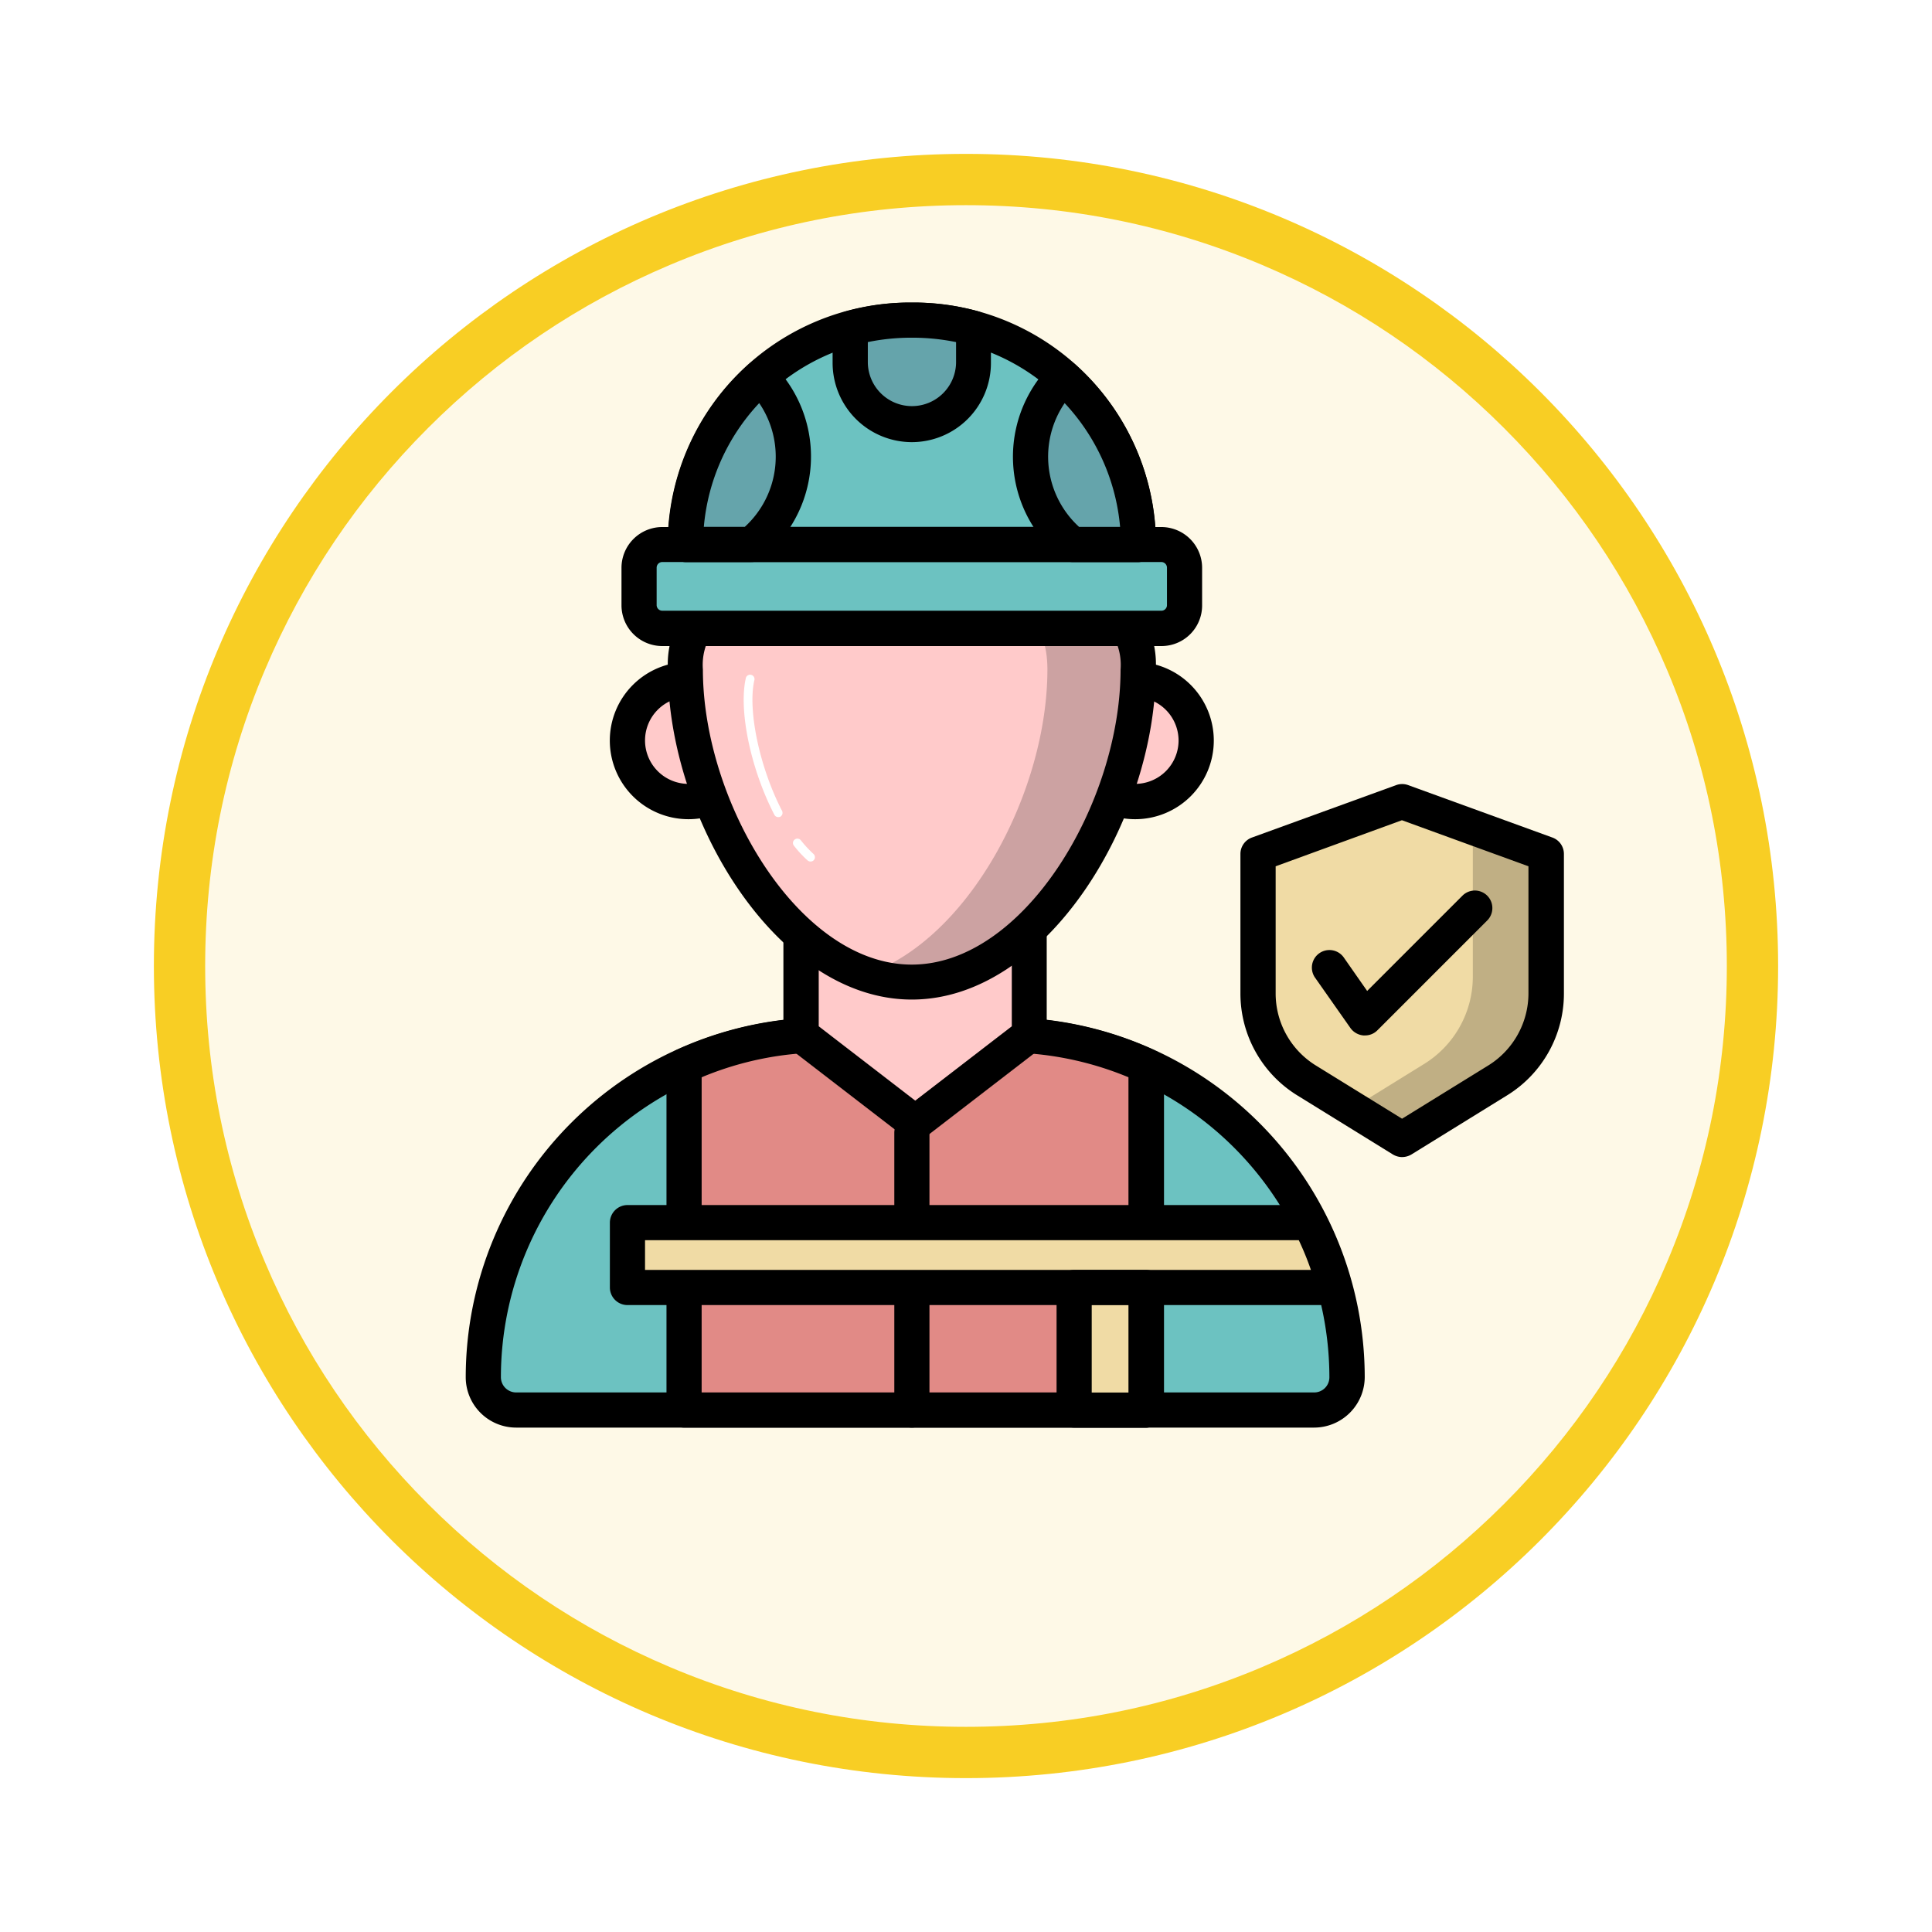 <svg xmlns="http://www.w3.org/2000/svg" xmlns:xlink="http://www.w3.org/1999/xlink" width="113" height="113" viewBox="0 0 113 113">
  <defs>
    <filter id="Trazado_982547" x="0" y="0" width="113" height="113" filterUnits="userSpaceOnUse">
      <feOffset dy="3" input="SourceAlpha"/>
      <feGaussianBlur stdDeviation="3" result="blur"/>
      <feFlood flood-opacity="0.161"/>
      <feComposite operator="in" in2="blur"/>
      <feComposite in="SourceGraphic"/>
    </filter>
  </defs>
  <g id="Grupo_1209615" data-name="Grupo 1209615" transform="translate(-4460 -9302.929)">
    <g id="Grupo_1209206" data-name="Grupo 1209206" transform="translate(3348 8072.713)">
      <g id="Grupo_1209049" data-name="Grupo 1209049">
        <g id="Grupo_1208493" data-name="Grupo 1208493" transform="translate(0 -4397.209)">
          <g id="Grupo_1202104" data-name="Grupo 1202104" transform="translate(0 -1149.226)">
            <g id="Grupo_1201923" data-name="Grupo 1201923" transform="translate(-4174.49 4856.378)">
              <g id="Grupo_1176928" data-name="Grupo 1176928" transform="translate(5295.49 1926.273)">
                <g id="Grupo_1172322" data-name="Grupo 1172322" transform="translate(0 0)">
                  <g id="Grupo_1164700" data-name="Grupo 1164700">
                    <g id="Grupo_1160931" data-name="Grupo 1160931">
                      <g id="Grupo_1160749" data-name="Grupo 1160749">
                        <g id="Grupo_1158891" data-name="Grupo 1158891">
                          <g id="Grupo_1157406" data-name="Grupo 1157406">
                            <g id="Grupo_1155793" data-name="Grupo 1155793">
                              <g id="Grupo_1154704" data-name="Grupo 1154704">
                                <g id="Grupo_1150790" data-name="Grupo 1150790">
                                  <g id="Grupo_1154214" data-name="Grupo 1154214">
                                    <g id="Grupo_1152583" data-name="Grupo 1152583">
                                      <g id="Grupo_1146973" data-name="Grupo 1146973">
                                        <g id="Grupo_1146954" data-name="Grupo 1146954">
                                          <g transform="matrix(1, 0, 0, 1, -9, -6)" filter="url(#Trazado_982547)">
                                            <g id="Trazado_982547-2" data-name="Trazado 982547" transform="translate(9 6)" fill="#fef9e7">
                                              <path d="M 47.5 93.5 C 41.289 93.5 35.265 92.284 29.595 89.886 C 24.118 87.569 19.198 84.252 14.973 80.027 C 10.748 75.802 7.431 70.882 5.114 65.405 C 2.716 59.735 1.5 53.711 1.5 47.5 C 1.5 41.289 2.716 35.265 5.114 29.595 C 7.431 24.118 10.748 19.198 14.973 14.973 C 19.198 10.748 24.118 7.431 29.595 5.114 C 35.265 2.716 41.289 1.5 47.5 1.5 C 53.711 1.5 59.735 2.716 65.405 5.114 C 70.882 7.431 75.802 10.748 80.027 14.973 C 84.252 19.198 87.569 24.118 89.886 29.595 C 92.284 35.265 93.5 41.289 93.5 47.5 C 93.5 53.711 92.284 59.735 89.886 65.405 C 87.569 70.882 84.252 75.802 80.027 80.027 C 75.802 84.252 70.882 87.569 65.405 89.886 C 59.735 92.284 53.711 93.5 47.5 93.5 Z" stroke="none"/>
                                              <path d="M 47.5 3 C 41.491 3 35.664 4.176 30.18 6.496 C 24.881 8.737 20.122 11.946 16.034 16.034 C 11.946 20.121 8.737 24.881 6.496 30.179 C 4.176 35.664 3 41.491 3 47.5 C 3 53.509 4.176 59.336 6.496 64.82 C 8.737 70.119 11.946 74.878 16.034 78.966 C 20.122 83.054 24.881 86.263 30.18 88.504 C 35.664 90.824 41.491 92 47.5 92 C 53.509 92 59.336 90.824 64.821 88.504 C 70.119 86.263 74.878 83.054 78.966 78.966 C 83.054 74.878 86.263 70.119 88.504 64.82 C 90.824 59.336 92 53.509 92 47.5 C 92 41.491 90.824 35.664 88.504 30.179 C 86.263 24.881 83.054 20.121 78.966 16.034 C 74.878 11.946 70.119 8.737 64.821 6.496 C 59.336 4.176 53.509 3 47.5 3 M 47.5 0 C 73.734 0 95 21.266 95 47.5 C 95 73.733 73.734 95 47.5 95 C 21.266 95 7.62939453125e-06 73.733 7.62939453125e-06 47.5 C 7.62939453125e-06 21.266 21.266 0 47.5 0 Z" stroke="none" fill="#f8ce24"/>
                                            </g>
                                          </g>
                                        </g>
                                      </g>
                                    </g>
                                  </g>
                                </g>
                              </g>
                            </g>
                          </g>
                        </g>
                      </g>
                    </g>
                  </g>
                </g>
              </g>
            </g>
          </g>
        </g>
      </g>
    </g>
    <g id="insurance_17485781" transform="translate(4486.47 9320.625)">
      <g id="Grupo_1209590" data-name="Grupo 1209590" transform="translate(0.77 41.805)">
        <path id="Trazado_1048417" data-name="Trazado 1048417" d="M50.372,63.6H3.682A1.909,1.909,0,0,1,1.77,61.688,20.022,20.022,0,0,1,21.788,41.67H32.276A20.022,20.022,0,0,1,52.294,61.688,1.931,1.931,0,0,1,50.372,63.6Z" transform="translate(-0.742 -40.632)" fill="#6cc2c1"/>
        <path id="Trazado_1048418" data-name="Trazado 1048418" d="M50.4,64.657H3.711A2.949,2.949,0,0,1,.77,61.707,21.067,21.067,0,0,1,21.817,40.66H32.3A21.067,21.067,0,0,1,53.351,61.707,2.964,2.964,0,0,1,50.4,64.657ZM21.817,42.716a19.011,19.011,0,0,0-18.99,18.99.893.893,0,0,0,.884.895H50.4a.886.886,0,0,0,.884-.895,19.018,19.018,0,0,0-18.99-18.99Z" transform="translate(-0.77 -40.66)"/>
      </g>
      <g id="Grupo_1209591" data-name="Grupo 1209591" transform="translate(12.512 41.816)">
        <path id="Trazado_1048419" data-name="Trazado 1048419" d="M13.19,63.6H40.21V43.469a19.826,19.826,0,0,0-8.266-1.8H21.456a19.987,19.987,0,0,0-8.266,1.8Z" transform="translate(-12.162 -40.642)" fill="#e18a86"/>
        <path id="Trazado_1048420" data-name="Trazado 1048420" d="M40.238,64.657H13.218a1.031,1.031,0,0,1-1.028-1.028V43.5a1.026,1.026,0,0,1,.607-.936,20.94,20.94,0,0,1,8.7-1.892H31.982a20.94,20.94,0,0,1,8.7,1.892,1.026,1.026,0,0,1,.607.936V63.629A1.056,1.056,0,0,1,40.238,64.657ZM14.246,62.6H39.21V44.166a18.872,18.872,0,0,0-7.238-1.45H21.485a18.682,18.682,0,0,0-7.238,1.45Z" transform="translate(-12.19 -40.67)"/>
      </g>
      <g id="Grupo_1209594" data-name="Grupo 1209594" transform="translate(9.201 21.026)">
        <g id="Grupo_1209592" data-name="Grupo 1209592" transform="translate(26.126)">
          <circle id="Elipse_12693" data-name="Elipse 12693" cx="3.568" cy="3.568" r="3.568" transform="translate(1.028 1.018)" fill="#ffcaca"/>
          <path id="Trazado_1048421" data-name="Trazado 1048421" d="M38.976,29.642a4.6,4.6,0,1,1,4.6-4.6A4.6,4.6,0,0,1,38.976,29.642Zm0-7.146a2.54,2.54,0,1,0,2.54,2.54A2.545,2.545,0,0,0,38.976,22.5Z" transform="translate(-34.38 -20.45)"/>
        </g>
        <g id="Grupo_1209593" data-name="Grupo 1209593">
          <circle id="Elipse_12694" data-name="Elipse 12694" cx="3.568" cy="3.568" r="3.568" transform="translate(1.028 1.018)" fill="#ffcaca"/>
          <path id="Trazado_1048422" data-name="Trazado 1048422" d="M13.566,29.642a4.6,4.6,0,1,1,4.6-4.6,4.6,4.6,0,0,1-4.6,4.6Zm0-7.146a2.54,2.54,0,1,0,2.54,2.54A2.545,2.545,0,0,0,13.566,22.5Z" transform="translate(-8.97 -20.45)"/>
        </g>
      </g>
      <g id="Grupo_1209595" data-name="Grupo 1209595" transform="translate(19.349 33.2)">
        <path id="Trazado_1048423" data-name="Trazado 1048423" d="M33.185,41.9l-6.673,5.151L19.85,41.9V33.29H33.185Z" transform="translate(-18.812 -32.262)" fill="#ffcaca"/>
        <path id="Trazado_1048424" data-name="Trazado 1048424" d="M26.541,48.1a1.009,1.009,0,0,1-.627-.216l-6.673-5.141a1.013,1.013,0,0,1-.4-.812V33.318a1.031,1.031,0,0,1,1.028-1.028H33.214a1.031,1.031,0,0,1,1.028,1.028v8.616a1.013,1.013,0,0,1-.4.812l-6.673,5.141A.988.988,0,0,1,26.541,48.1ZM20.907,41.42l5.645,4.349L32.2,41.42V34.336H20.907Z" transform="translate(-18.84 -32.29)"/>
      </g>
      <g id="Grupo_1209596" data-name="Grupo 1209596" transform="translate(12.594 15.467)">
        <path id="Trazado_1048425" data-name="Trazado 1048425" d="M39.756,21.006c0,8.092-5.933,18.281-13.243,18.281S13.27,29.1,13.27,21.006c0-5.408,5.922-5.3,9.85-4.627a20.378,20.378,0,0,0,6.8,0C33.833,15.711,39.756,15.6,39.756,21.006Z" transform="translate(-12.242 -15.014)" fill="#ffcaca"/>
        <path id="Trazado_1048426" data-name="Trazado 1048426" d="M26.541,40.343c-7.907,0-14.271-10.57-14.271-19.319a5.449,5.449,0,0,1,1.84-4.38c2.313-1.954,6.282-1.768,9.2-1.265a18.912,18.912,0,0,0,6.457,0c2.93-.5,6.9-.689,9.2,1.265a5.421,5.421,0,0,1,1.84,4.38c0,8.76-6.364,19.319-14.271,19.319ZM19.663,17.107a6.606,6.606,0,0,0-4.236,1.121,3.428,3.428,0,0,0-1.11,2.807c0,7.773,5.634,17.263,12.215,17.263s12.215-9.49,12.215-17.263a3.428,3.428,0,0,0-1.11-2.807c-1.326-1.121-4.01-1.409-7.536-.812a21.374,21.374,0,0,1-7.146,0,19.6,19.6,0,0,0-3.29-.308Z" transform="translate(-12.27 -15.043)"/>
      </g>
      <g id="Grupo_1209599" data-name="Grupo 1209599" transform="translate(17.581 16.506)" opacity="0.2">
        <g id="Grupo_1209597" data-name="Grupo 1209597" transform="translate(0 0.005)">
          <path id="Trazado_1048427" data-name="Trazado 1048427" d="M17.675,16.379a20.336,20.336,0,0,0,6.066.093c-.247-.031-.494-.051-.74-.093A16.136,16.136,0,0,0,17.12,16.3c.2.021.38.051.555.082Z" transform="translate(-17.12 -16.059)"/>
        </g>
        <g id="Grupo_1209598" data-name="Grupo 1209598" transform="translate(6.621)">
          <path id="Trazado_1048428" data-name="Trazado 1048428" d="M30.181,16.286c2.221.473,3.969,1.779,3.969,4.719,0,7.084-4.545,15.782-10.59,17.839a8.371,8.371,0,0,0,2.663.452c7.321,0,13.243-10.189,13.243-18.281,0-5.172-5.388-5.305-9.284-4.73Z" transform="translate(-23.56 -16.054)"/>
        </g>
      </g>
      <g id="Grupo_1209600" data-name="Grupo 1209600" transform="translate(9.88 13.13)">
        <path id="Trazado_1048429" data-name="Trazado 1048429" d="M41.177,18.674H11.987a1.356,1.356,0,0,1-1.357-1.357v-2.19a1.356,1.356,0,0,1,1.357-1.357h29.19a1.356,1.356,0,0,1,1.357,1.357v2.19A1.343,1.343,0,0,1,41.177,18.674Z" transform="translate(-9.602 -12.742)" fill="#6cc2c1"/>
        <path id="Trazado_1048430" data-name="Trazado 1048430" d="M41.205,19.731H12.015A2.387,2.387,0,0,1,9.63,17.345v-2.19a2.387,2.387,0,0,1,2.385-2.385h29.19a2.387,2.387,0,0,1,2.385,2.385v2.19A2.374,2.374,0,0,1,41.205,19.731Zm-29.19-4.915a.331.331,0,0,0-.329.329v2.19a.331.331,0,0,0,.329.329h29.19a.325.325,0,0,0,.329-.329v-2.19a.331.331,0,0,0-.329-.329Z" transform="translate(-9.63 -12.77)"/>
      </g>
      <g id="Grupo_1209601" data-name="Grupo 1209601" transform="translate(12.584 0)">
        <path id="Trazado_1048431" data-name="Trazado 1048431" d="M26.636,1h-.247A13.116,13.116,0,0,0,13.27,14.119h26.5A13.131,13.131,0,0,0,26.636,1Z" transform="translate(-12.232 0.028)" fill="#6cc2c1"/>
        <path id="Trazado_1048432" data-name="Trazado 1048432" d="M39.784,15.176h-26.5a1.031,1.031,0,0,1-1.028-1.028A14.169,14.169,0,0,1,26.418,0h.247A14.16,14.16,0,0,1,40.812,14.148,1.025,1.025,0,0,1,39.784,15.176ZM14.368,13.119H38.715A12.107,12.107,0,0,0,26.665,2.056h-.247a12.107,12.107,0,0,0-12.05,11.063Z" transform="translate(-12.26 0)"/>
      </g>
      <g id="Grupo_1209602" data-name="Grupo 1209602" transform="translate(22.228 0)">
        <path id="Trazado_1048433" data-name="Trazado 1048433" d="M26.249,7.107A3.607,3.607,0,0,0,29.858,3.5V1.483A13.086,13.086,0,0,0,26.372,1h-.247a12.97,12.97,0,0,0-3.485.483V3.509a3.6,3.6,0,0,0,3.609,3.6Z" transform="translate(-21.612 0.028)" fill="#65a4ab"/>
        <path id="Trazado_1048434" data-name="Trazado 1048434" d="M26.277,8.164A4.638,4.638,0,0,1,21.64,3.527V1.511a1.024,1.024,0,0,1,.751-.987A14.018,14.018,0,0,1,26.154,0H26.4a14.289,14.289,0,0,1,3.753.514A1.024,1.024,0,0,1,30.9,1.5V3.527a4.629,4.629,0,0,1-4.627,4.637ZM23.7,2.313V3.527a2.581,2.581,0,0,0,5.161,0V2.313A12.713,12.713,0,0,0,26.4,2.056h-.247a12.548,12.548,0,0,0-2.457.257Z" transform="translate(-21.64 0)"/>
      </g>
      <g id="Grupo_1209603" data-name="Grupo 1209603" transform="translate(25.837 47.532)">
        <path id="Trazado_1048435" data-name="Trazado 1048435" d="M26.178,64.5a1.031,1.031,0,0,1-1.028-1.028V47.258a1.028,1.028,0,0,1,2.056,0V63.472A1.031,1.031,0,0,1,26.178,64.5Z" transform="translate(-25.15 -46.23)"/>
      </g>
      <g id="Grupo_1209604" data-name="Grupo 1209604" transform="translate(32.777 3.344)">
        <path id="Trazado_1048436" data-name="Trazado 1048436" d="M34.812,4.25a6.593,6.593,0,0,0,.545,9.778H39.2A13.106,13.106,0,0,0,34.812,4.25Z" transform="translate(-31.872 -3.224)" fill="#65a4ab"/>
        <path id="Trazado_1048437" data-name="Trazado 1048437" d="M39.231,15.084H35.385a1.055,1.055,0,0,1-.648-.226,7.62,7.62,0,0,1-.627-11.3,1.025,1.025,0,0,1,1.419-.041,14.162,14.162,0,0,1,4.74,10.549A1.038,1.038,0,0,1,39.231,15.084Zm-3.465-2.056h2.4A12.157,12.157,0,0,0,34.923,5.79a5.561,5.561,0,0,0,.843,7.238Z" transform="translate(-31.9 -3.252)"/>
      </g>
      <g id="Grupo_1209605" data-name="Grupo 1209605" transform="translate(12.594 3.341)">
        <path id="Trazado_1048438" data-name="Trazado 1048438" d="M17.66,4.25a6.593,6.593,0,0,1-.545,9.778H13.27A13.033,13.033,0,0,1,17.66,4.25Z" transform="translate(-12.242 -3.221)" fill="#65a4ab"/>
        <path id="Trazado_1048439" data-name="Trazado 1048439" d="M17.144,15.084H13.3a1.031,1.031,0,0,1-1.028-1.028A14.178,14.178,0,0,1,17.01,3.507a1.046,1.046,0,0,1,1.419.041,7.62,7.62,0,0,1-.627,11.3A1,1,0,0,1,17.144,15.084Zm-2.776-2.056h2.4a5.561,5.561,0,0,0,.843-7.238,12.1,12.1,0,0,0-3.239,7.238Z" transform="translate(-12.27 -3.25)"/>
      </g>
      <g id="Grupo_1209609" data-name="Grupo 1209609" transform="translate(46.081 28.162)">
        <g id="Grupo_1209606" data-name="Grupo 1209606" transform="translate(0)">
          <path id="Trazado_1048440" data-name="Trazado 1048440" d="M48.7,44.707l5.573,3.444,5.573-3.444a6.016,6.016,0,0,0,2.858-5.12V31.454L54.271,28.39,45.84,31.454v8.133a6.029,6.029,0,0,0,2.858,5.12Z" transform="translate(-44.812 -27.362)" fill="#f0dba5"/>
          <path id="Trazado_1048441" data-name="Trazado 1048441" d="M54.3,49.208a1.069,1.069,0,0,1-.545-.154l-5.573-3.444a7,7,0,0,1-3.342-5.994V31.482a1.02,1.02,0,0,1,.679-.966l8.431-3.064a1.021,1.021,0,0,1,.7,0l8.431,3.064a1.02,1.02,0,0,1,.679.966v8.133a6.994,6.994,0,0,1-3.342,5.994l-5.573,3.444a1.069,1.069,0,0,1-.545.154ZM46.9,32.2v7.413a4.954,4.954,0,0,0,2.365,4.246l5.028,3.105,5.028-3.105a4.967,4.967,0,0,0,2.365-4.246V32.2l-7.4-2.694Z" transform="translate(-44.84 -27.39)"/>
        </g>
        <g id="Grupo_1209607" data-name="Grupo 1209607" transform="translate(6.529 1.028)" opacity="0.2">
          <path id="Trazado_1048442" data-name="Trazado 1048442" d="M54.12,28.39l-.823.3,4.956,1.8V38.62a6,6,0,0,1-2.858,5.12l-4.205,2.6,2.93,1.81,5.573-3.444a6.016,6.016,0,0,0,2.858-5.12V31.454Z" transform="translate(-51.19 -28.39)"/>
        </g>
        <g id="Grupo_1209608" data-name="Grupo 1209608" transform="translate(4.161 6.228)">
          <path id="Trazado_1048443" data-name="Trazado 1048443" d="M52.005,41.922h-.093a1.052,1.052,0,0,1-.751-.432l-2.087-2.971a1.027,1.027,0,0,1,1.686-1.172l1.378,1.974,5.573-5.573a1.025,1.025,0,0,1,1.45,1.45l-6.436,6.436a1.01,1.01,0,0,1-.72.288Z" transform="translate(-48.887 -33.447)"/>
        </g>
      </g>
      <g id="Grupo_1209610" data-name="Grupo 1209610" transform="translate(9.201 52.786)">
        <path id="Trazado_1048444" data-name="Trazado 1048444" d="M49.873,52.33H9.97v3.794H51.333A19.69,19.69,0,0,0,49.873,52.33Z" transform="translate(-8.942 -51.312)" fill="#f0dba5"/>
        <path id="Trazado_1048445" data-name="Trazado 1048445" d="M51.361,57.19H10A1.031,1.031,0,0,1,8.97,56.162V52.368A1.031,1.031,0,0,1,10,51.34H49.9a1.016,1.016,0,0,1,.915.565,21.2,21.2,0,0,1,1.532,3.989,1.024,1.024,0,0,1-.987,1.3ZM11.026,55.134H49.973a17.087,17.087,0,0,0-.709-1.738H11.026Z" transform="translate(-8.97 -51.34)"/>
      </g>
      <g id="Grupo_1209611" data-name="Grupo 1209611" transform="translate(35.327 56.58)">
        <path id="Trazado_1048446" data-name="Trazado 1048446" d="M35.38,56.03h4.205V63.2H35.38Z" transform="translate(-34.352 -55.002)" fill="#f0dba5"/>
        <path id="Trazado_1048447" data-name="Trazado 1048447" d="M39.613,64.253H35.408a1.031,1.031,0,0,1-1.028-1.028V56.058a1.031,1.031,0,0,1,1.028-1.028h4.205a1.031,1.031,0,0,1,1.028,1.028v7.166A1.025,1.025,0,0,1,39.613,64.253ZM36.436,62.2h2.149v-5.11H36.436Z" transform="translate(-34.38 -55.03)"/>
      </g>
      <g id="Grupo_1209614" data-name="Grupo 1209614" transform="translate(17.029 21.791)">
        <g id="Grupo_1209612" data-name="Grupo 1209612" transform="translate(2.879 9.565)">
          <path id="Trazado_1048448" data-name="Trazado 1048448" d="M20.418,31.837a.279.279,0,0,1-.175-.062,6.526,6.526,0,0,1-.8-.864.249.249,0,0,1,.041-.36.258.258,0,0,1,.36.041,7.047,7.047,0,0,0,.74.8.258.258,0,0,1,.021.36.241.241,0,0,1-.185.082Z" transform="translate(-19.383 -30.498)" fill="#fff"/>
        </g>
        <g id="Grupo_1209613" data-name="Grupo 1209613">
          <path id="Trazado_1048449" data-name="Trazado 1048449" d="M18.605,29.5a.255.255,0,0,1-.226-.134C17,26.711,16.282,23.287,16.7,21.4a.258.258,0,1,1,.5.113c-.391,1.758.319,5.1,1.625,7.619a.261.261,0,0,1-.113.35A.437.437,0,0,1,18.605,29.5Z" transform="translate(-16.583 -21.194)" fill="#fff"/>
        </g>
      </g>
    </g>
  </g>
</svg>
